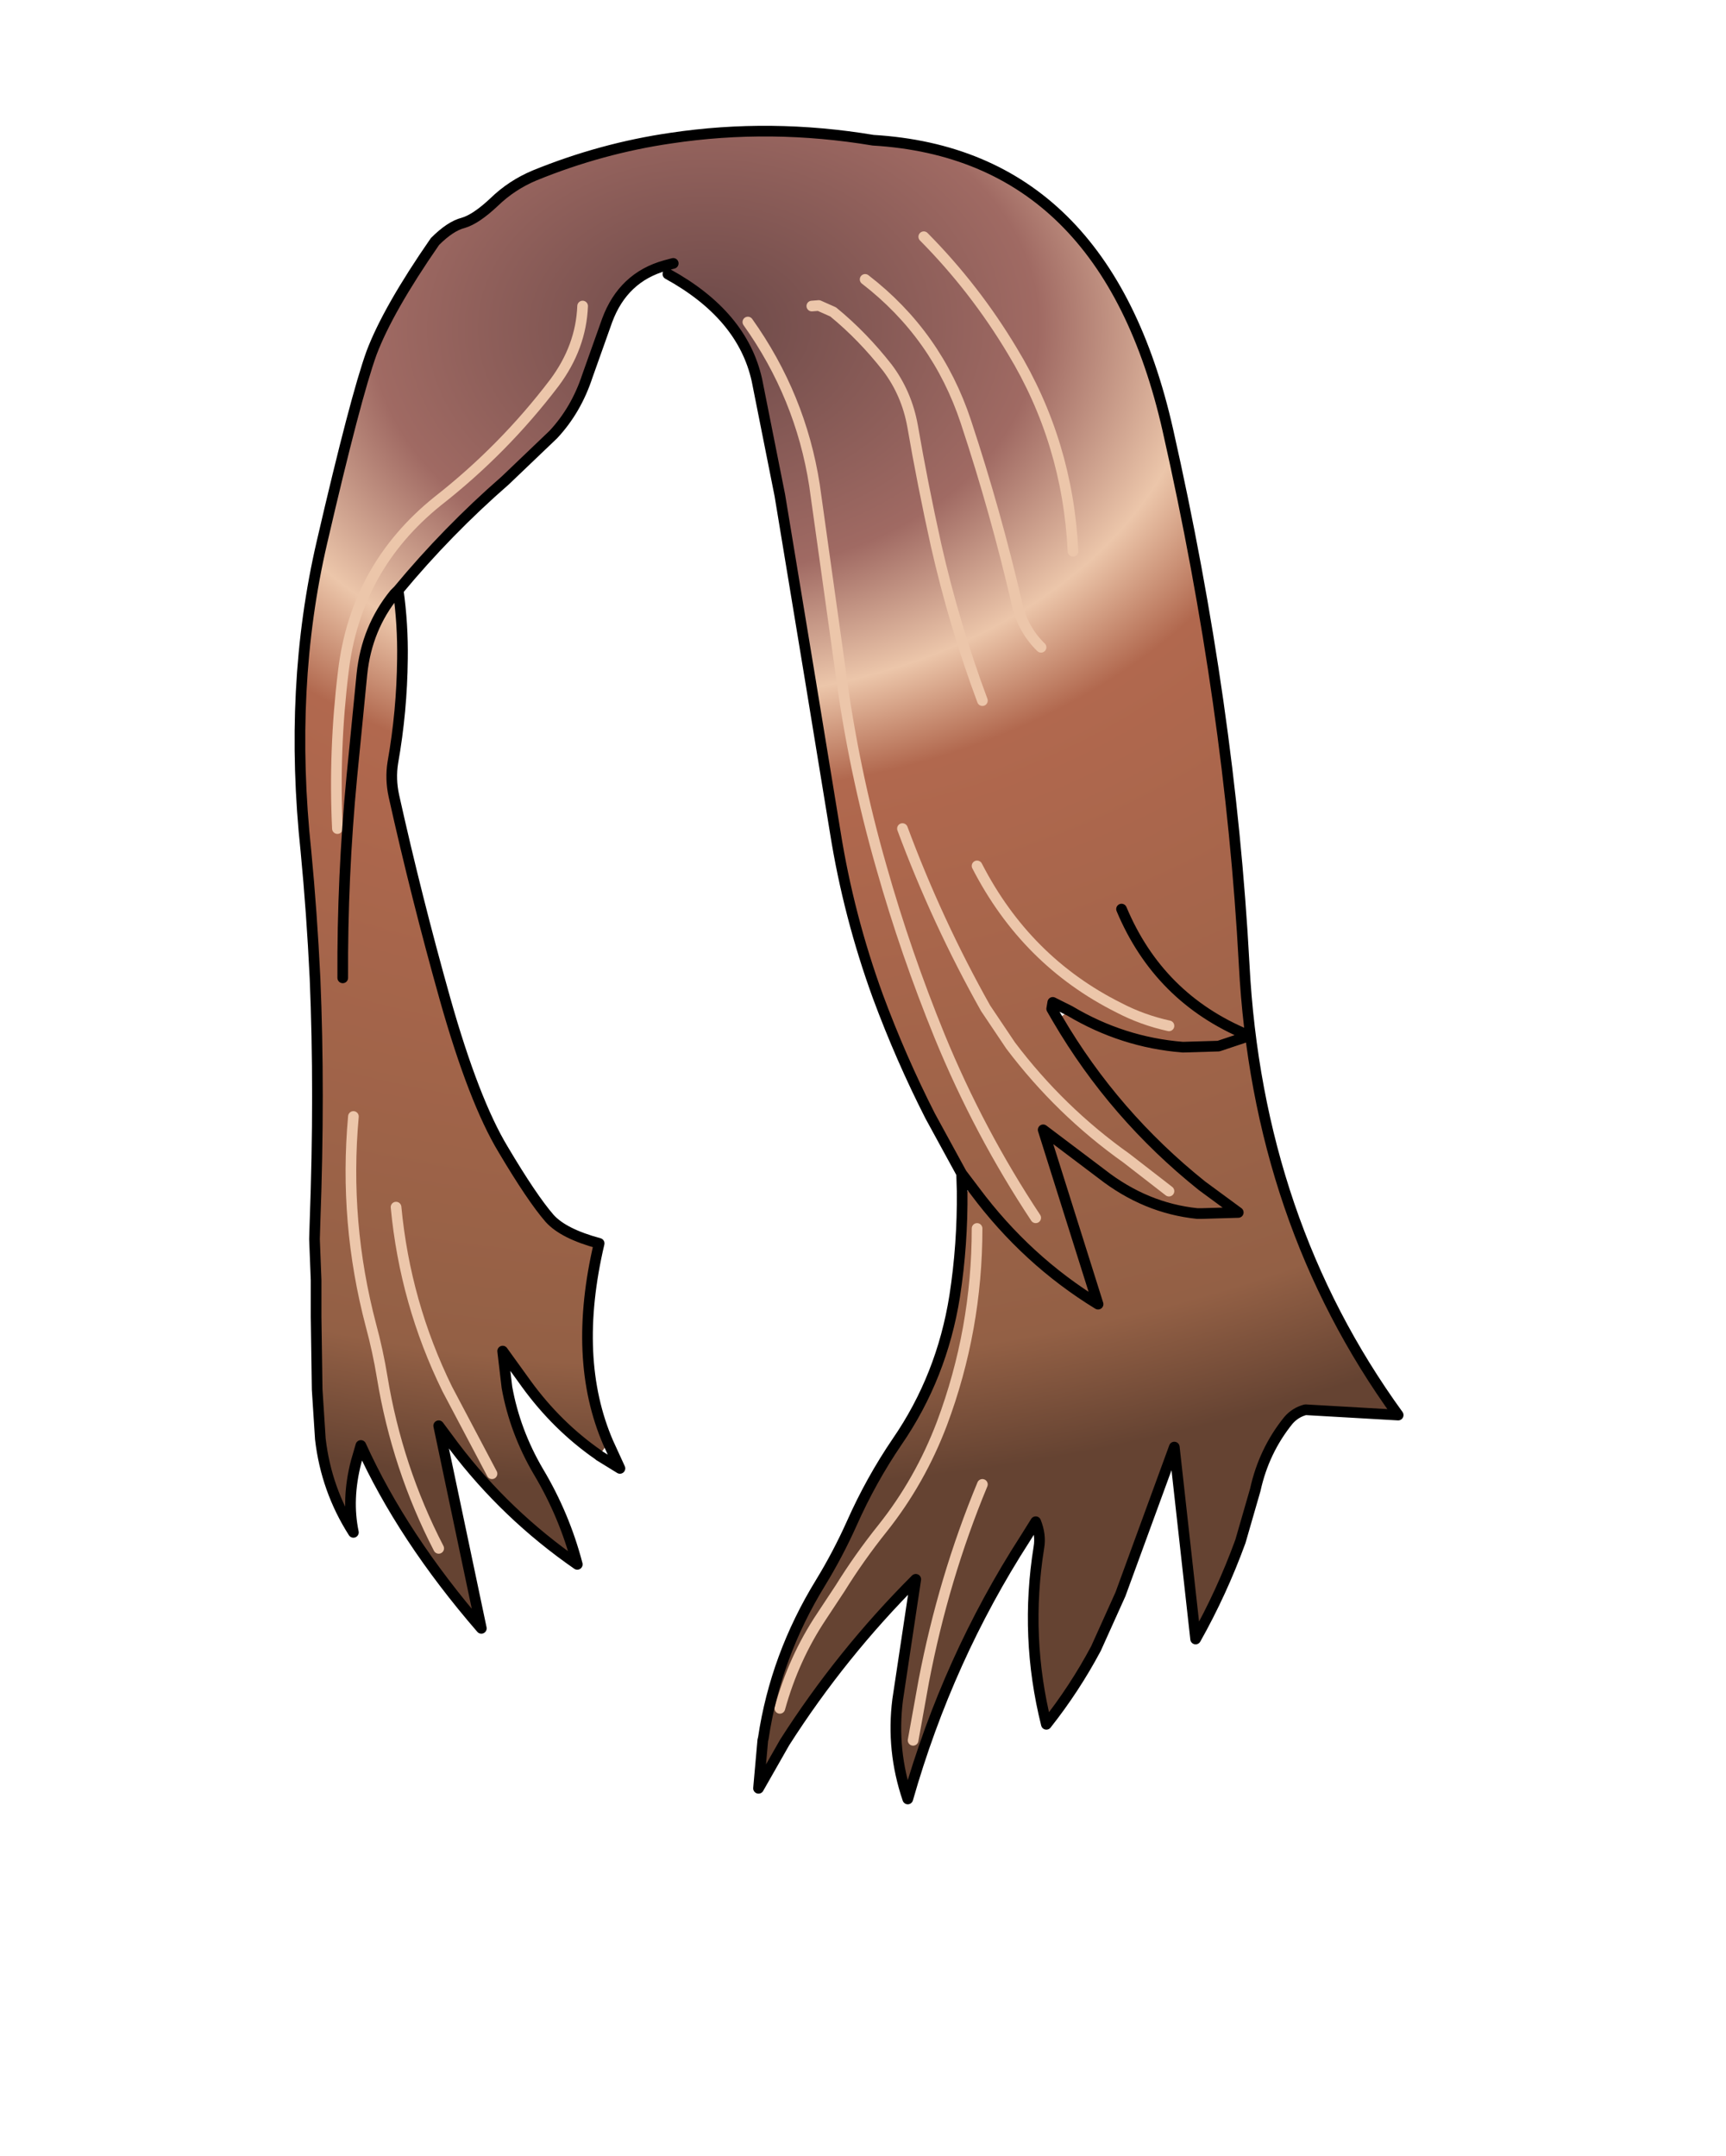 <svg xmlns:xlink="http://www.w3.org/1999/xlink" xmlns="http://www.w3.org/2000/svg" height="202.2px" width="161.9px">
  <g transform="matrix(1.0, 0.0, 0.0, 1.0, 74.15, 81.7)">
    <g data-characterId="1426" height="157.4" transform="matrix(1.0, 0.0, 0.0, 1.0, -46.5, -69.9)" width="104.0" xlink:href="#shape0"><g id="shape0" transform="matrix(1.0, 0.0, 0.0, 1.0, 46.5, 69.9)">
      <path d="M12.5 -59.5 Q17.3 -54.65 20.8 -48.8 26.0 -40.25 26.5 -30.0 26.0 -40.25 20.8 -48.8 17.3 -54.65 12.5 -59.5 M2.0 -53.0 L2.65 -53.05 4.0 -52.45 Q6.75 -50.2 9.1 -47.2 10.9 -44.8 11.45 -41.75 12.4 -36.25 13.65 -30.6 15.35 -23.1 18.0 -16.0 15.35 -23.1 13.65 -30.6 12.4 -36.25 11.45 -41.75 10.9 -44.8 9.1 -47.2 6.75 -50.2 4.0 -52.45 L2.65 -53.05 2.0 -53.0 M16.05 28.35 L13.1 22.95 Q10.35 17.55 8.2 11.75 5.45 4.2 4.2 -3.65 L1.85 -18.0 -1.0 -35.25 -3.15 -46.05 Q-4.5 -52.15 -11.5 -56.0 L-11.75 -56.8 Q-15.7 -55.7 -17.2 -51.65 L-19.05 -46.45 Q-20.1 -43.25 -22.25 -40.95 L-26.75 -36.65 Q-32.2 -31.9 -36.8 -26.35 -36.35 -23.15 -36.4 -19.9 -36.45 -15.0 -37.3 -10.2 -37.55 -8.65 -37.2 -7.05 -35.1 2.4 -32.4 12.0 -29.7 21.55 -26.95 26.1 -24.25 30.65 -22.6 32.55 -21.3 34.0 -17.95 34.9 -20.5 45.75 -17.1 53.6 L-17.95 54.8 -18.0 54.75 Q-21.9 52.05 -24.8 48.05 L-27.0 45.0 -26.6 48.4 Q-25.85 52.55 -23.65 56.3 -21.2 60.4 -20.0 65.0 -26.7 60.35 -31.55 53.95 L-33.0 52.0 -29.0 71.0 Q-36.4 62.45 -40.3 53.85 L-40.75 55.4 Q-41.65 58.9 -41.0 62.0 -43.55 58.0 -44.1 53.25 L-44.4 48.6 -44.5 41.8 -44.5 38.35 -44.65 34.5 -44.6 32.85 Q-44.15 20.7 -44.6 10.05 -44.9 3.85 -45.45 -1.85 -47.1 -17.3 -43.95 -30.85 -40.8 -44.45 -39.3 -48.6 -37.75 -52.7 -33.35 -59.05 -31.9 -60.5 -30.7 -60.8 -29.5 -61.15 -27.8 -62.75 -26.15 -64.35 -24.0 -65.25 -17.75 -67.8 -11.2 -68.75 -1.85 -70.15 7.75 -68.55 29.55 -67.25 35.4 -41.35 41.25 -15.45 42.55 8.7 43.8 32.8 57.0 51.0 L48.3 50.5 Q47.35 50.75 46.7 51.5 44.4 54.35 43.6 58.0 L42.2 62.85 Q40.45 67.65 38.0 72.0 L36.0 54.0 30.95 67.8 28.65 72.9 Q26.65 76.65 24.0 80.0 21.95 71.8 23.3 63.4 23.5 62.25 23.0 61.0 L22.0 62.6 Q14.75 73.85 11.0 87.0 9.45 82.45 10.05 77.7 L11.75 66.4 Q4.75 73.4 -0.55 81.7 L-3.0 86.0 -2.6 81.5 -2.55 81.3 Q-1.4 73.6 2.8 66.75 4.45 64.05 5.75 61.15 7.55 57.1 10.0 53.5 14.2 47.4 15.4 39.85 16.15 35.0 16.1 30.0 L17.3 30.0 16.05 28.35 M25.05 13.85 Q30.35 22.9 38.6 29.5 L42.0 32.0 38.6 32.1 38.5 32.1 38.15 32.1 Q33.3 31.6 29.2 28.4 L23.7 24.25 28.85 40.6 Q22.15 36.5 17.3 30.0 22.15 36.5 28.85 40.6 L23.7 24.25 29.2 28.4 Q33.3 31.6 38.15 32.1 L38.5 32.1 38.6 32.1 42.0 32.0 38.6 29.5 Q30.35 22.9 25.05 13.85 L26.2 13.1 24.6 12.3 24.5 12.9 25.05 13.85 M31.05 3.55 Q34.55 11.9 42.85 15.35 L43.0 15.45 40.15 16.4 36.8 16.5 Q31.15 16.05 26.2 13.1 31.15 16.05 36.8 16.5 L40.15 16.4 43.0 15.45 42.85 15.35 Q34.55 11.9 31.05 3.55 M7.0 -55.5 Q13.75 -50.3 16.45 -42.15 19.25 -33.7 21.25 -25.05 21.8 -22.65 23.5 -21.0 21.8 -22.65 21.25 -25.05 19.25 -33.7 16.45 -42.15 13.75 -50.3 7.0 -55.5 M23.0 32.5 Q17.7 24.5 14.0 15.5 10.8 7.65 8.55 -0.3 5.9 -9.5 4.65 -19.05 L2.25 -36.2 Q0.95 -44.55 -4.0 -51.5 0.95 -44.55 2.25 -36.2 L4.65 -19.05 Q5.9 -9.5 8.55 -0.3 10.8 7.65 14.0 15.5 17.7 24.5 23.0 32.5 M35.5 14.5 Q33.0 13.95 30.8 12.8 22.1 8.45 17.5 -0.5 22.1 8.45 30.8 12.8 33.0 13.95 35.5 14.5 M11.5 81.5 L12.5 75.95 Q14.35 66.3 18.0 57.5 14.35 66.3 12.5 75.95 L11.5 81.5 M-1.0 78.5 Q0.3 73.8 2.9 69.9 L4.65 67.25 Q6.45 64.35 8.65 61.6 12.15 57.2 14.2 51.8 17.5 43.0 17.5 33.5 17.5 43.0 14.2 51.8 12.15 57.2 8.65 61.6 6.45 64.35 4.65 67.25 L2.9 69.9 Q0.3 73.8 -1.0 78.5 M35.5 30.0 L31.5 26.9 Q25.3 22.5 20.65 16.35 L18.3 12.85 Q13.75 4.75 10.5 -4.0 13.75 4.75 18.3 12.85 L20.65 16.35 Q25.3 22.5 31.5 26.9 L35.5 30.0 M-11.0 -57.0 L-11.75 -56.8 -11.0 -57.0 M-42.5 -4.0 Q-42.85 -11.35 -41.95 -18.7 -40.8 -28.5 -33.1 -34.7 -26.9 -39.55 -22.15 -45.8 -19.65 -49.15 -19.5 -53.0 -19.65 -49.15 -22.15 -45.8 -26.9 -39.55 -33.1 -34.7 -40.8 -28.5 -41.95 -18.7 -42.85 -11.35 -42.5 -4.0 M-42.0 10.0 Q-42.05 0.55 -41.15 -8.85 L-40.2 -18.5 Q-39.75 -22.8 -37.15 -26.0 L-36.8 -26.35 -37.15 -26.0 Q-39.75 -22.8 -40.2 -18.5 L-41.15 -8.85 Q-42.05 0.55 -42.0 10.0 M-33.0 63.5 Q-36.9 55.95 -38.3 47.45 -38.7 45.0 -39.35 42.6 -41.9 32.95 -41.0 23.0 -41.9 32.95 -39.35 42.6 -38.7 45.0 -38.3 47.45 -36.9 55.95 -33.0 63.5 M-28.0 56.5 L-32.2 48.55 Q-36.15 40.5 -37.0 31.5 -36.15 40.5 -32.2 48.55 L-28.0 56.5" fill="url(#gradient0)" fill-rule="evenodd" stroke="none"/>
      <path d="M18.0 -16.0 Q15.35 -23.1 13.65 -30.6 12.4 -36.25 11.45 -41.75 10.9 -44.8 9.1 -47.2 6.75 -50.2 4.0 -52.45 L2.65 -53.05 2.0 -53.0 M26.5 -30.0 Q26.0 -40.25 20.8 -48.8 17.3 -54.65 12.5 -59.5 M-4.0 -51.5 Q0.95 -44.55 2.25 -36.2 L4.65 -19.05 Q5.9 -9.5 8.55 -0.3 10.8 7.65 14.0 15.5 17.7 24.5 23.0 32.5 M23.5 -21.0 Q21.8 -22.65 21.25 -25.05 19.25 -33.7 16.45 -42.15 13.75 -50.3 7.0 -55.5 M17.5 -0.5 Q22.1 8.45 30.8 12.8 33.0 13.95 35.5 14.5 M10.5 -4.0 Q13.75 4.75 18.3 12.85 L20.65 16.35 Q25.3 22.5 31.5 26.9 L35.5 30.0 M17.5 33.5 Q17.5 43.0 14.2 51.8 12.15 57.2 8.65 61.6 6.45 64.35 4.65 67.25 L2.9 69.9 Q0.3 73.8 -1.0 78.5 M18.0 57.5 Q14.35 66.3 12.5 75.95 L11.5 81.5 M-19.5 -53.0 Q-19.65 -49.15 -22.15 -45.8 -26.9 -39.55 -33.1 -34.7 -40.8 -28.5 -41.95 -18.7 -42.85 -11.35 -42.5 -4.0 M-37.0 31.5 Q-36.15 40.5 -32.2 48.55 L-28.0 56.5 M-41.0 23.0 Q-41.9 32.95 -39.35 42.6 -38.7 45.0 -38.3 47.45 -36.9 55.95 -33.0 63.5" fill="none" stroke="#ecc6aa" stroke-linecap="round" stroke-linejoin="round" stroke-width="1.0"/>
      <path d="M16.05 28.35 L13.1 22.95 Q10.35 17.55 8.2 11.75 5.45 4.2 4.2 -3.65 L1.85 -18.0 -1.0 -35.25 -3.15 -46.05 Q-4.5 -52.15 -11.5 -56.0 M-11.75 -56.8 Q-15.7 -55.7 -17.2 -51.65 L-19.05 -46.45 Q-20.1 -43.25 -22.25 -40.95 L-26.75 -36.65 Q-32.2 -31.9 -36.8 -26.35 -36.35 -23.15 -36.4 -19.9 -36.45 -15.0 -37.3 -10.2 -37.55 -8.65 -37.2 -7.05 -35.1 2.4 -32.4 12.0 -29.7 21.55 -26.95 26.1 -24.25 30.65 -22.6 32.55 -21.3 34.0 -17.95 34.9 -20.5 45.75 -17.1 53.6 L-16.0 56.0 -17.95 54.8 -18.0 54.75 Q-21.9 52.05 -24.8 48.05 L-27.0 45.0 -26.6 48.4 Q-25.85 52.55 -23.65 56.3 -21.2 60.4 -20.0 65.0 -26.7 60.35 -31.55 53.95 L-33.0 52.0 -29.0 71.0 Q-36.4 62.45 -40.3 53.85 L-40.75 55.4 Q-41.65 58.9 -41.0 62.0 -43.55 58.0 -44.1 53.25 L-44.4 48.6 -44.5 41.8 -44.5 38.35 -44.65 34.5 -44.6 32.85 Q-44.15 20.7 -44.6 10.05 -44.9 3.85 -45.45 -1.85 -47.1 -17.3 -43.95 -30.85 -40.8 -44.45 -39.3 -48.6 -37.75 -52.7 -33.35 -59.05 -31.9 -60.5 -30.7 -60.8 -29.5 -61.15 -27.8 -62.75 -26.15 -64.35 -24.0 -65.25 -17.75 -67.8 -11.2 -68.75 -1.85 -70.15 7.75 -68.55 29.55 -67.25 35.4 -41.35 41.25 -15.45 42.55 8.7 43.8 32.8 57.0 51.0 L48.3 50.5 Q47.35 50.75 46.7 51.5 44.4 54.35 43.6 58.0 L42.2 62.85 Q40.45 67.65 38.0 72.0 L36.0 54.0 30.95 67.8 28.65 72.9 Q26.65 76.65 24.0 80.0 21.95 71.8 23.3 63.4 23.5 62.25 23.0 61.0 L22.0 62.6 Q14.75 73.85 11.0 87.0 9.45 82.45 10.05 77.7 L11.75 66.4 Q4.75 73.4 -0.55 81.7 L-3.0 86.0 -2.6 81.5 -2.55 81.3 Q-1.4 73.6 2.8 66.75 4.45 64.05 5.75 61.15 7.55 57.1 10.0 53.5 14.2 47.4 15.4 39.85 16.15 35.0 16.1 30.0 L16.05 28.35 17.3 30.0 Q22.15 36.5 28.85 40.6 L23.7 24.25 29.2 28.4 Q33.3 31.6 38.15 32.1 L38.5 32.1 38.6 32.1 42.0 32.0 38.6 29.5 Q30.35 22.9 25.05 13.85 L24.5 12.9 24.6 12.3 26.2 13.1 Q31.15 16.05 36.8 16.5 L40.15 16.4 43.0 15.45 42.85 15.35 Q34.55 11.9 31.05 3.55 M-11.75 -56.8 L-11.0 -57.0 M-36.8 -26.35 L-37.15 -26.0 Q-39.75 -22.8 -40.2 -18.5 L-41.15 -8.85 Q-42.05 0.55 -42.0 10.0" fill="none" stroke="#000000" stroke-linecap="round" stroke-linejoin="round" stroke-width="1.0"/>
    </g>
    </g>
  </g>
  <defs>
    <radialGradient cx="0" cy="0" gradientTransform="matrix(0.001, 0.133, -0.18, 0.002, -8.0, -51.0)" gradientUnits="userSpaceOnUse" id="gradient0" r="819.2" spreadMethod="pad">
      <stop offset="0.0" stop-color="#6c4948"/>
      <stop offset="0.212" stop-color="#a06a63"/>
      <stop offset="0.318" stop-color="#ecc6aa"/>
      <stop offset="0.4" stop-color="#b1684e"/>
      <stop offset="0.894" stop-color="#936045"/>
      <stop offset="1.0" stop-color="#654332"/>
    </radialGradient>
  </defs>
</svg>